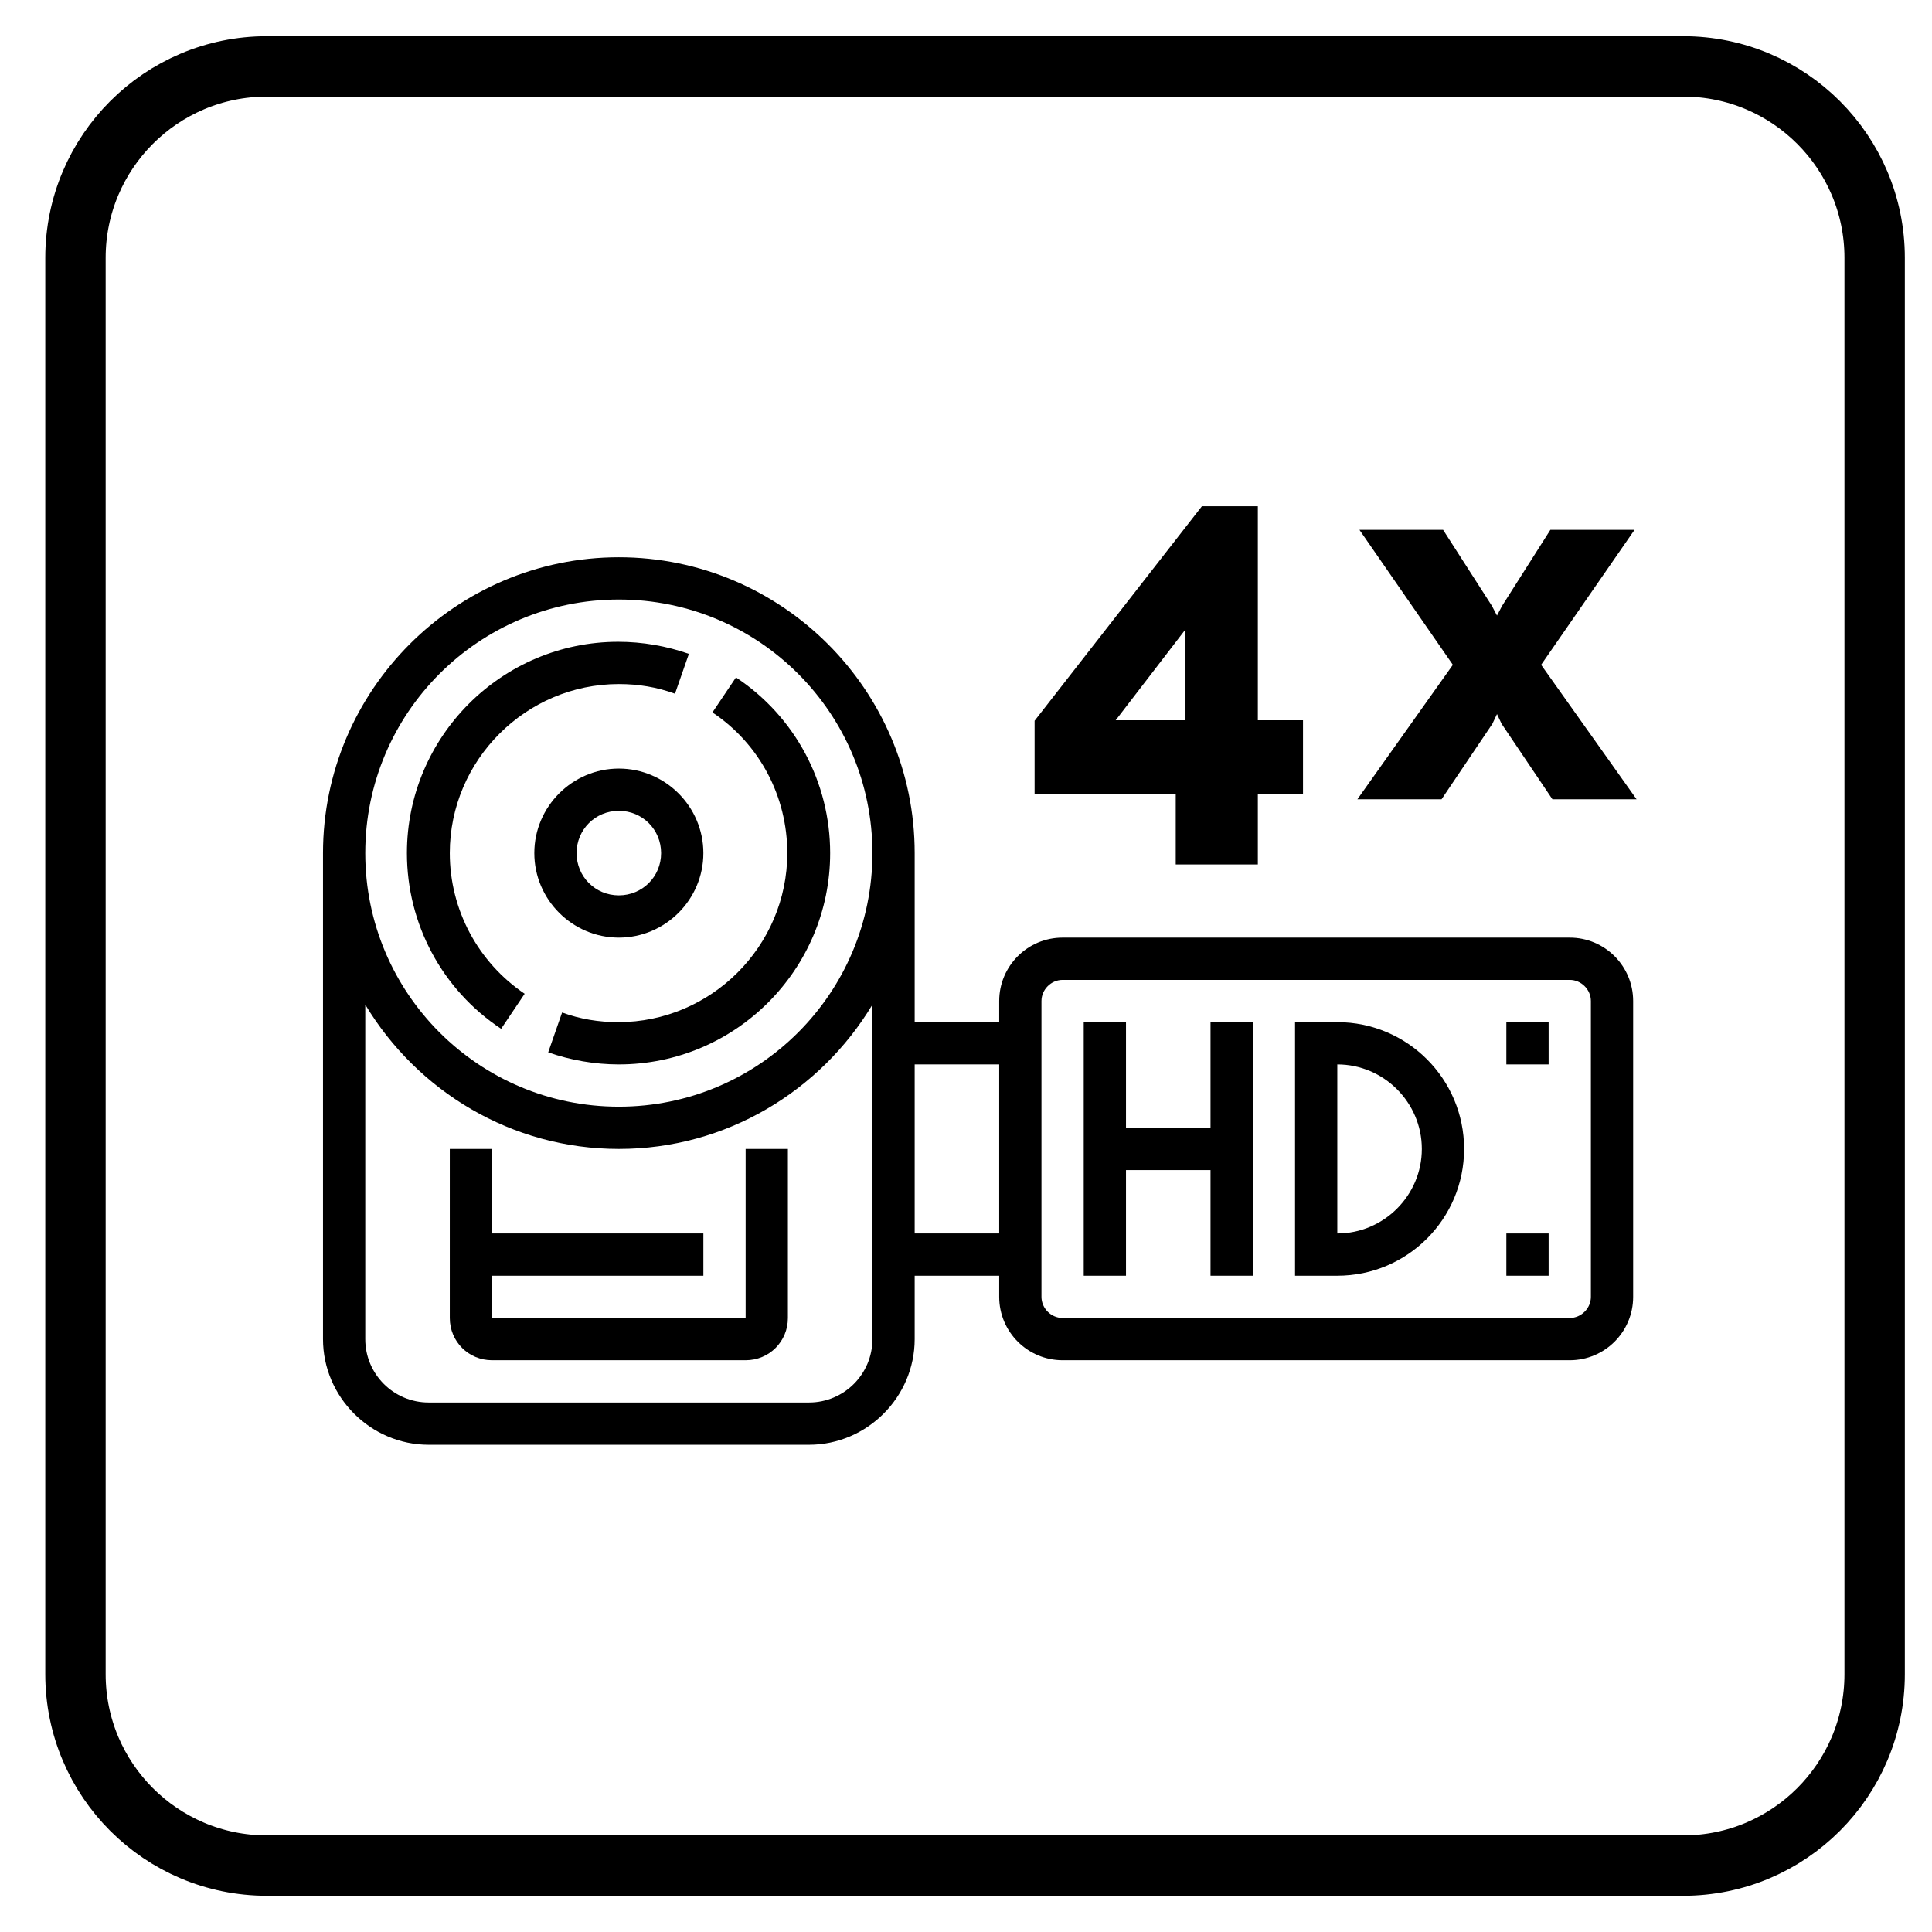 <?xml version="1.0" encoding="UTF-8" standalone="no"?><!DOCTYPE svg PUBLIC "-//W3C//DTD SVG 1.1//EN" "http://www.w3.org/Graphics/SVG/1.1/DTD/svg11.dtd"><svg width="100%" height="100%" viewBox="0 0 320 320" version="1.1" xmlns="http://www.w3.org/2000/svg" xmlns:xlink="http://www.w3.org/1999/xlink" xml:space="preserve" xmlns:serif="http://www.serif.com/" style="fill-rule:evenodd;clip-rule:evenodd;stroke-miterlimit:10;"><g><g><path d="M123.5,218.3l-42,0l0,-7l35,0l0,-7l-35,0l0,-14l-7,0l0,28c0,3.9 3.1,7 7,7l42,0c3.9,0 7,-3.1 7,-7l0,-28l-7,0l0,28Z" style="fill-rule:nonzero;"/><path d="M74.5,141.3c0,-15.4 12.6,-28 28,-28c3.2,0 6.3,0.5 9.3,1.6l2.3,-6.6c-3.7,-1.3 -7.7,-2 -11.7,-2c-19.3,0 -35,15.7 -35,35c0,11.7 5.8,22.6 15.6,29.1l3.9,-5.8c-7.7,-5.2 -12.4,-13.9 -12.4,-23.3Z" style="fill-rule:nonzero;"/><path d="M121.9,112.2l-3.9,5.8c7.8,5.2 12.4,13.9 12.4,23.3c0,15.4 -12.6,28 -28,28c-3.2,0 -6.3,-0.5 -9.3,-1.6l-2.3,6.6c3.7,1.3 7.7,2 11.7,2c19.3,0 35,-15.7 35,-35c0,-11.7 -5.8,-22.6 -15.6,-29.1Z" style="fill-rule:nonzero;"/><path d="M102.5,155.3c7.7,0 14,-6.3 14,-14c0,-7.7 -6.3,-14 -14,-14c-7.7,0 -14,6.3 -14,14c0,7.7 6.3,14 14,14Zm0,-21c3.9,0 7,3.1 7,7c0,3.9 -3.1,7 -7,7c-3.9,0 -7,-3.1 -7,-7c0,-3.9 3.1,-7 7,-7Z" style="fill-rule:nonzero;"/><path d="M260,155.3l-84,0c-5.8,0 -10.5,4.7 -10.5,10.5l0,3.5l-14,0l0,-28c0,-27 -22,-49 -49,-49c-27,0 -49,22 -49,49l0,80.5c0,9.6 7.9,17.5 17.5,17.5l63,0c9.6,0 17.5,-7.9 17.5,-17.5l0,-10.5l14,0l0,3.5c0,5.8 4.7,10.5 10.5,10.5l84,0c5.8,0 10.5,-4.7 10.5,-10.5l0,-49c0,-5.8 -4.7,-10.5 -10.5,-10.5Zm-115.5,14l0,52.5c0,5.8 -4.7,10.5 -10.5,10.5l-63,0c-5.8,0 -10.5,-4.7 -10.5,-10.5l0,-55.4c8.6,14.3 24.2,23.9 42,23.9c17.8,0 33.4,-9.6 42,-23.9l0,2.9Zm-42,14c-23.2,0 -42,-18.8 -42,-42c0,-23.2 18.8,-42 42,-42c23.2,0 42,18.8 42,42c0,23.2 -18.8,42 -42,42Zm63,21l-14,0l0,-28l14,0l0,28Zm98,10.5c0,1.9 -1.6,3.5 -3.5,3.5l-84,0c-1.9,0 -3.5,-1.6 -3.5,-3.5l0,-3.5l0,-42l0,-3.5c0,-1.9 1.6,-3.5 3.5,-3.5l84,0c1.9,0 3.5,1.6 3.5,3.5l0,49Z" style="fill-rule:nonzero;"/><path d="M200.5,186.8l-14,0l0,-17.5l-7,0l0,42l7,0l0,-17.5l14,0l0,17.5l7,0l0,-42l-7,0l0,17.5Z" style="fill-rule:nonzero;"/><path d="M221.5,169.3l-7,0l0,42l7,0c11.6,0 21,-9.4 21,-21c0,-11.6 -9.4,-21 -21,-21Zm0,35l0,-28c7.7,0 14,6.3 14,14c0,7.7 -6.3,14 -14,14Z" style="fill-rule:nonzero;"/><rect x="249.5" y="169.3" width="7" height="7"/><rect x="249.5" y="204.3" width="7" height="7"/></g><path d="M278.8,309l-234.6,0c-17.5,0 -31.7,-14.2 -31.7,-31.7l0,-234.6c0,-17.5 14.2,-31.7 31.7,-31.7l234.6,0c17.5,0 31.7,14.2 31.7,31.7l0,234.6c0,17.5 -14.2,31.7 -31.7,31.7Z" style="fill:none;fill-rule:nonzero;stroke:#000;stroke-width:10px;"/><rect x="169.8" y="79.3" width="200.7" height="95.3" style="fill:none;"/><path d="M194.738,143.179l0,-11.645l-23.375,0l0,-12.155l27.71,-35.53l9.265,0l0,35.445l7.48,0l0,12.24l-7.48,0l0,11.645l-13.6,0Zm-9.945,-23.885l11.56,0l0,-15.045l-11.56,15.045Z" style="fill-rule:nonzero;"/><path d="M239.023,87.759l8.075,12.58l0.85,1.615l0.85,-1.615l7.991,-12.58l13.94,0l-15.471,22.355l15.81,22.27l-13.94,0l-8.415,-12.495l-0.765,-1.615l-0.765,1.615l-8.415,12.495l-13.94,0l15.81,-22.27l-15.47,-22.355l13.855,0Z" style="fill-rule:nonzero;"/></g></svg>